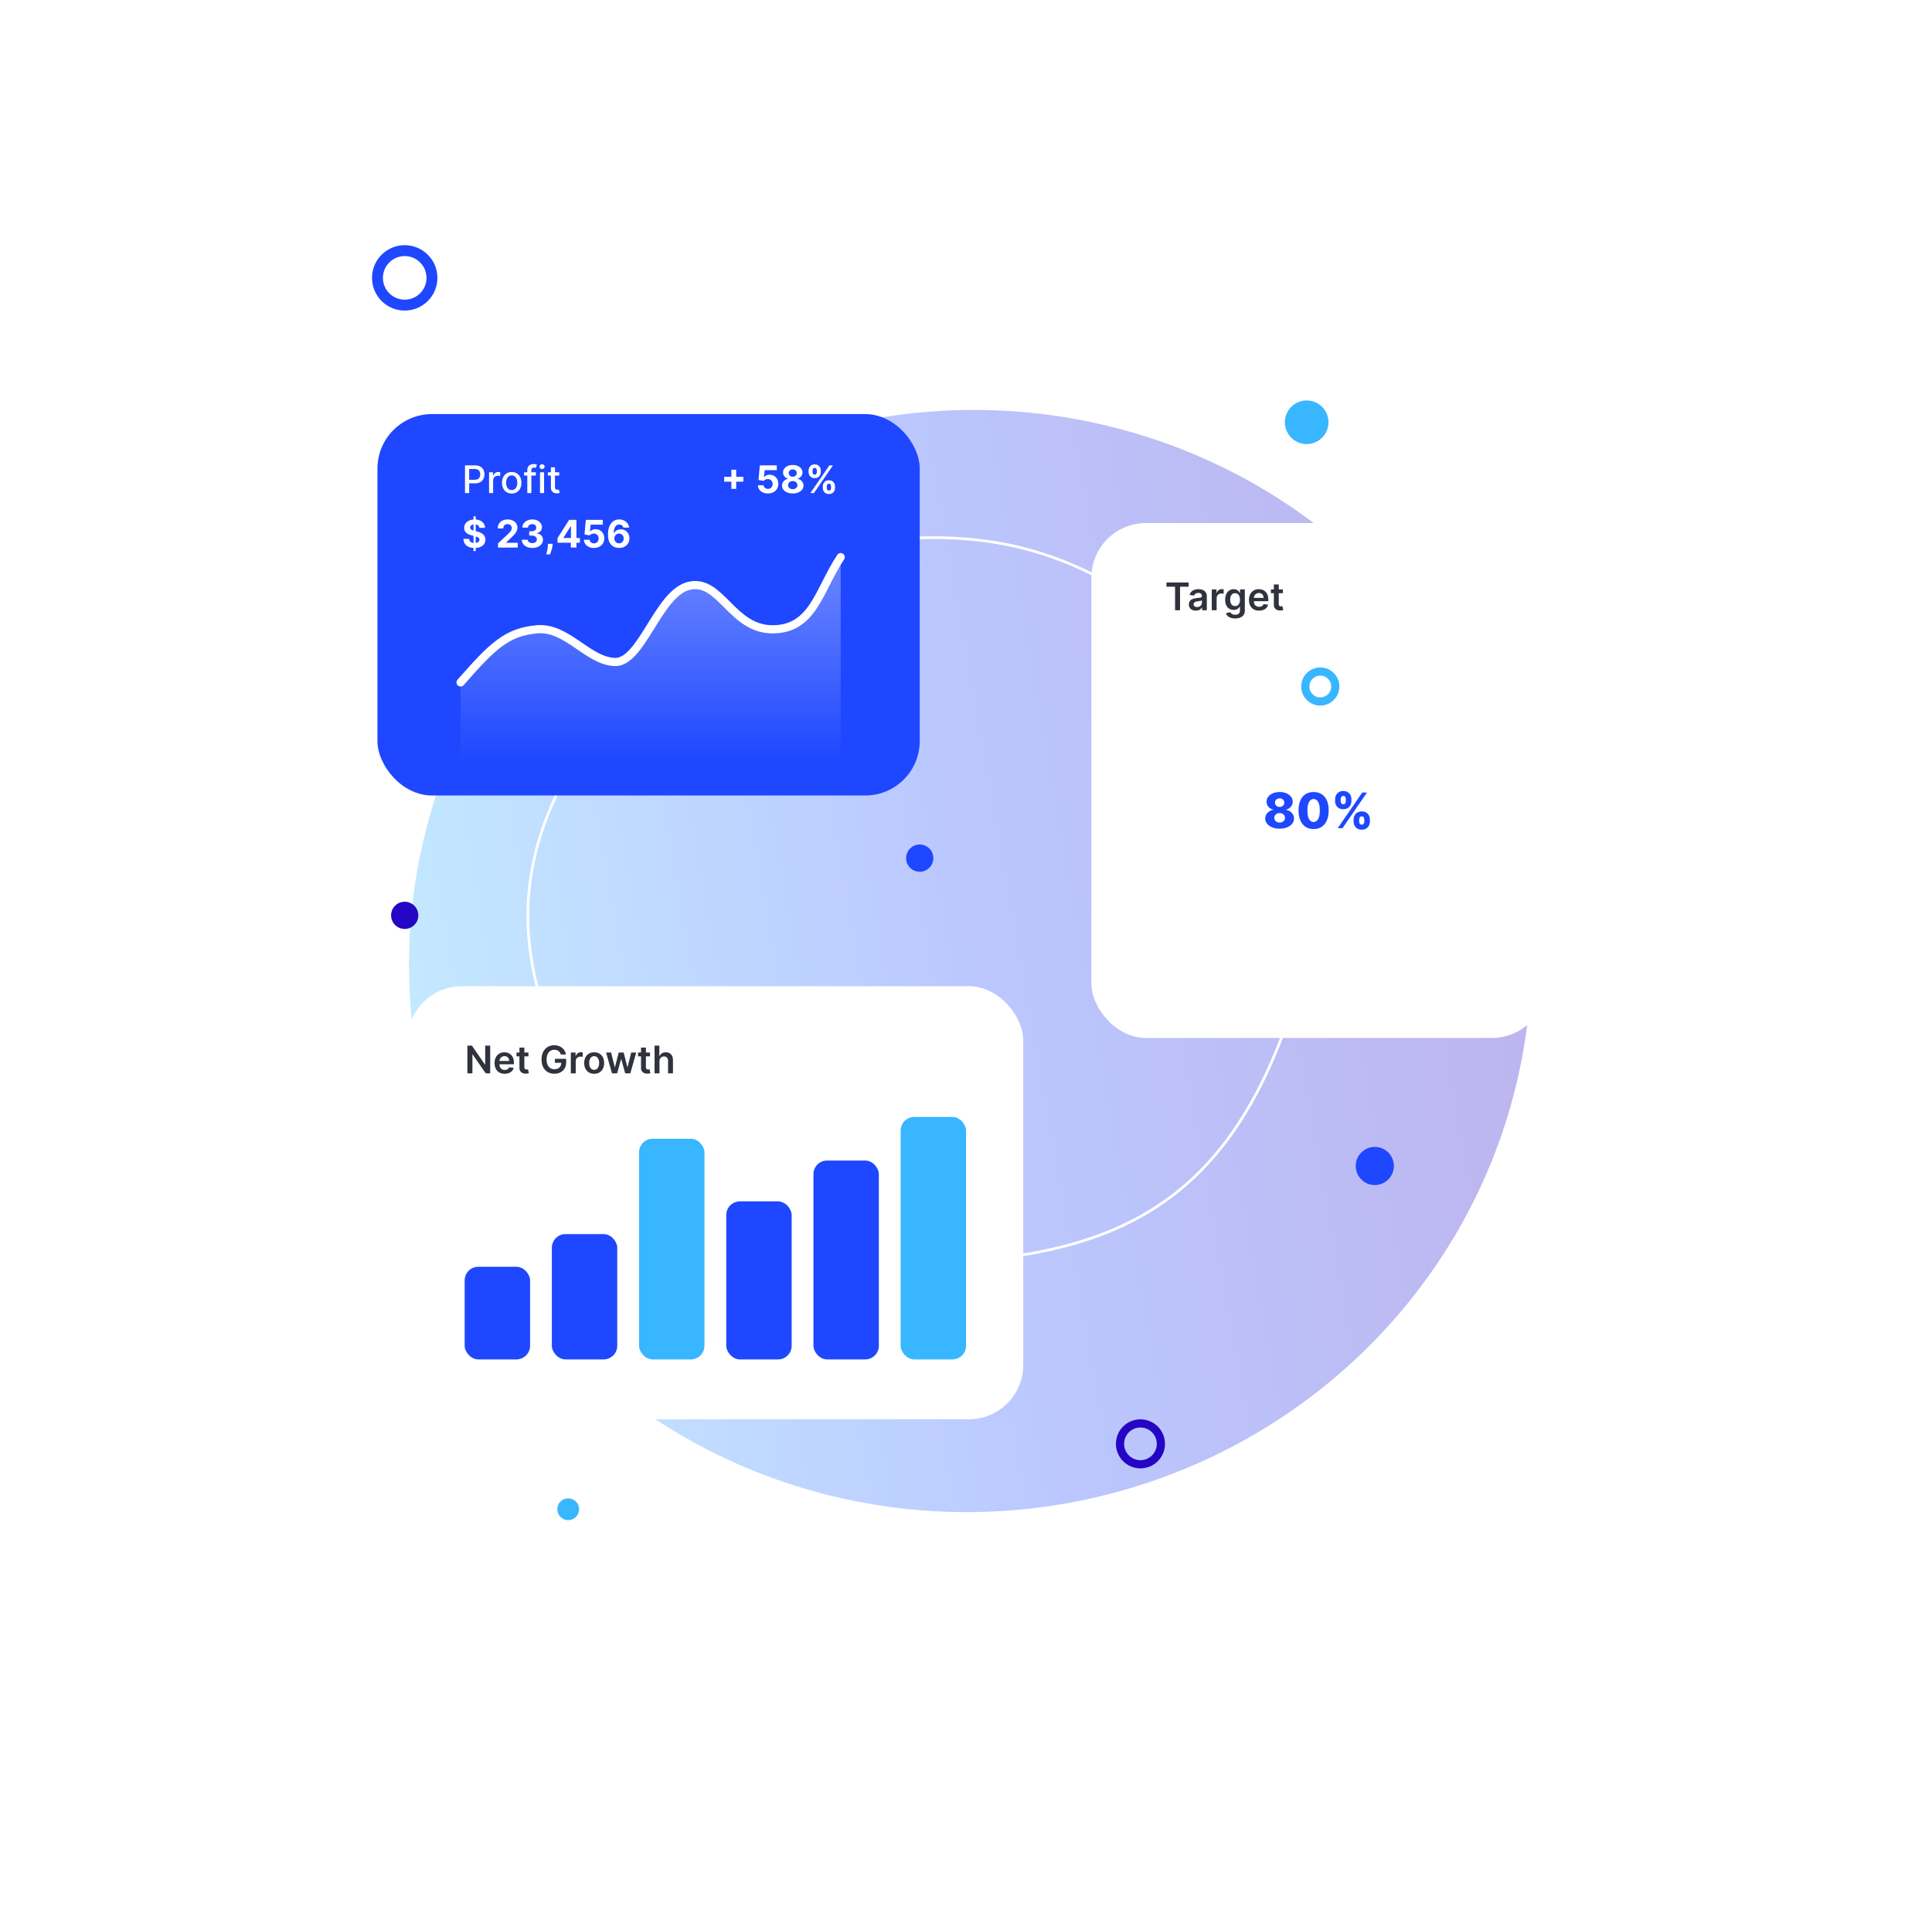 <svg
  width="709"
  height="706"
  viewBox="0 0 709 706"
  fill="none"
  xmlns="http://www.w3.org/2000/svg"
>
<g filter="url(#filter0_f_12_608)">
<ellipse
      cx="356.032"
      cy="352.769"
      rx="202.168"
      ry="206.057"
      transform="rotate(-100 356.032 352.769)"
      fill="url(#paint0_linear_12_608)"
      fill-opacity="0.3"
    />
</g>
<path
    d="M450.52 246C396.584 198.972 360.514 186.587 278.52 206.5L224.52 259C172.56 327.515 189.828 374.886 250.02 460.5C378.403 469.059 444.7 469.527 476.52 362.5L450.52 246Z"
    stroke="white"
  />
<rect x="138.519" y="152" width="199" height="140" rx="20" fill="#1E47FF" />
<path
    d="M170.637 181V170.818H174.267C175.059 170.818 175.715 170.962 176.235 171.251C176.756 171.539 177.145 171.933 177.404 172.434C177.662 172.931 177.792 173.491 177.792 174.114C177.792 174.741 177.661 175.304 177.399 175.805C177.14 176.302 176.749 176.696 176.225 176.988C175.705 177.276 175.051 177.42 174.262 177.42H171.766V176.118H174.122C174.623 176.118 175.029 176.032 175.341 175.859C175.652 175.684 175.881 175.445 176.027 175.143C176.172 174.842 176.245 174.499 176.245 174.114C176.245 173.73 176.172 173.388 176.027 173.09C175.881 172.792 175.65 172.558 175.336 172.389C175.024 172.22 174.613 172.136 174.103 172.136H172.174V181H170.637ZM179.473 181V173.364H180.91V174.577H180.99C181.129 174.166 181.374 173.843 181.725 173.607C182.08 173.369 182.481 173.249 182.928 173.249C183.021 173.249 183.131 173.253 183.257 173.259C183.386 173.266 183.487 173.274 183.56 173.284V174.706C183.5 174.689 183.394 174.671 183.242 174.651C183.089 174.628 182.937 174.616 182.784 174.616C182.433 174.616 182.12 174.691 181.845 174.84C181.573 174.986 181.357 175.19 181.198 175.452C181.039 175.71 180.96 176.005 180.96 176.337V181H179.473ZM187.789 181.154C187.073 181.154 186.449 180.99 185.915 180.662C185.381 180.334 184.967 179.875 184.672 179.285C184.377 178.695 184.23 178.005 184.23 177.217C184.23 176.424 184.377 175.732 184.672 175.138C184.967 174.545 185.381 174.085 185.915 173.756C186.449 173.428 187.073 173.264 187.789 173.264C188.505 173.264 189.13 173.428 189.664 173.756C190.197 174.085 190.612 174.545 190.907 175.138C191.202 175.732 191.349 176.424 191.349 177.217C191.349 178.005 191.202 178.695 190.907 179.285C190.612 179.875 190.197 180.334 189.664 180.662C189.13 180.99 188.505 181.154 187.789 181.154ZM187.794 179.906C188.258 179.906 188.643 179.784 188.948 179.538C189.253 179.293 189.478 178.967 189.624 178.559C189.773 178.151 189.848 177.702 189.848 177.212C189.848 176.724 189.773 176.277 189.624 175.869C189.478 175.458 189.253 175.129 188.948 174.88C188.643 174.631 188.258 174.507 187.794 174.507C187.327 174.507 186.939 174.631 186.631 174.88C186.326 175.129 186.099 175.458 185.95 175.869C185.804 176.277 185.731 176.724 185.731 177.212C185.731 177.702 185.804 178.151 185.95 178.559C186.099 178.967 186.326 179.293 186.631 179.538C186.939 179.784 187.327 179.906 187.794 179.906ZM196.643 173.364V174.557H192.327V173.364H196.643ZM193.51 181V172.479C193.51 172.001 193.615 171.605 193.824 171.29C194.032 170.972 194.309 170.735 194.654 170.58C194.999 170.42 195.373 170.341 195.777 170.341C196.076 170.341 196.331 170.366 196.543 170.415C196.755 170.462 196.913 170.505 197.015 170.545L196.667 171.748C196.598 171.728 196.508 171.705 196.399 171.678C196.29 171.648 196.157 171.634 196.001 171.634C195.64 171.634 195.381 171.723 195.226 171.902C195.073 172.081 194.997 172.339 194.997 172.678V181H193.51ZM198.176 181V173.364H199.663V181H198.176ZM198.927 172.185C198.668 172.185 198.446 172.099 198.261 171.927C198.079 171.751 197.987 171.542 197.987 171.3C197.987 171.055 198.079 170.846 198.261 170.674C198.446 170.498 198.668 170.411 198.927 170.411C199.186 170.411 199.406 170.498 199.588 170.674C199.774 170.846 199.867 171.055 199.867 171.3C199.867 171.542 199.774 171.751 199.588 171.927C199.406 172.099 199.186 172.185 198.927 172.185ZM205.227 173.364V174.557H201.056V173.364H205.227ZM202.175 171.534H203.661V178.758C203.661 179.046 203.704 179.263 203.79 179.409C203.877 179.552 203.988 179.649 204.124 179.702C204.263 179.752 204.414 179.777 204.576 179.777C204.695 179.777 204.8 179.769 204.889 179.752C204.979 179.736 205.048 179.722 205.098 179.712L205.366 180.94C205.28 180.973 205.158 181.007 204.999 181.04C204.839 181.076 204.641 181.096 204.402 181.099C204.011 181.106 203.646 181.036 203.308 180.891C202.97 180.745 202.697 180.519 202.488 180.214C202.279 179.91 202.175 179.527 202.175 179.066V171.534Z"
    fill="white"
  />
<path
    d="M268.387 179.449V172.409H270.167V179.449H268.387ZM265.757 176.819V175.039H272.796V176.819H265.757ZM281.819 181.139C281.116 181.139 280.49 181.01 279.939 180.751C279.393 180.493 278.958 180.137 278.637 179.683C278.315 179.228 278.148 178.708 278.135 178.121H280.223C280.246 178.516 280.412 178.836 280.72 179.081C281.028 179.326 281.394 179.449 281.819 179.449C282.157 179.449 282.455 179.374 282.714 179.225C282.975 179.073 283.179 178.862 283.325 178.594C283.474 178.322 283.549 178.01 283.549 177.659C283.549 177.301 283.473 176.986 283.32 176.714C283.171 176.443 282.964 176.231 282.699 176.078C282.434 175.926 282.13 175.848 281.789 175.844C281.491 175.844 281.201 175.906 280.919 176.028C280.64 176.151 280.423 176.318 280.268 176.531L278.353 176.188L278.836 170.818H285.06V172.578H280.611L280.347 175.129H280.407C280.586 174.877 280.856 174.668 281.217 174.502C281.578 174.336 281.983 174.254 282.43 174.254C283.043 174.254 283.59 174.398 284.071 174.686C284.551 174.974 284.931 175.371 285.209 175.874C285.488 176.375 285.625 176.951 285.622 177.604C285.625 178.29 285.466 178.9 285.145 179.434C284.827 179.964 284.381 180.382 283.807 180.687C283.237 180.988 282.574 181.139 281.819 181.139ZM290.922 181.139C290.156 181.139 289.475 181.015 288.878 180.766C288.285 180.514 287.819 180.171 287.481 179.737C287.143 179.303 286.974 178.811 286.974 178.261C286.974 177.836 287.07 177.447 287.263 177.092C287.458 176.734 287.723 176.438 288.058 176.202C288.393 175.964 288.767 175.811 289.182 175.745V175.675C288.638 175.566 288.197 175.303 287.859 174.885C287.521 174.464 287.352 173.975 287.352 173.418C287.352 172.891 287.506 172.422 287.814 172.011C288.123 171.597 288.545 171.272 289.082 171.037C289.622 170.798 290.236 170.679 290.922 170.679C291.608 170.679 292.219 170.798 292.756 171.037C293.296 171.276 293.721 171.602 294.029 172.016C294.337 172.427 294.493 172.895 294.496 173.418C294.493 173.978 294.321 174.467 293.979 174.885C293.638 175.303 293.2 175.566 292.667 175.675V175.745C293.074 175.811 293.444 175.964 293.775 176.202C294.11 176.438 294.375 176.734 294.571 177.092C294.77 177.447 294.871 177.836 294.874 178.261C294.871 178.811 294.7 179.303 294.362 179.737C294.024 180.171 293.557 180.514 292.96 180.766C292.367 181.015 291.687 181.139 290.922 181.139ZM290.922 179.558C291.263 179.558 291.561 179.497 291.817 179.374C292.072 179.248 292.271 179.076 292.413 178.857C292.559 178.635 292.632 178.38 292.632 178.092C292.632 177.797 292.557 177.536 292.408 177.311C292.259 177.082 292.057 176.903 291.802 176.774C291.546 176.642 291.253 176.575 290.922 176.575C290.594 176.575 290.3 176.642 290.042 176.774C289.783 176.903 289.579 177.082 289.43 177.311C289.284 177.536 289.211 177.797 289.211 178.092C289.211 178.38 289.283 178.635 289.425 178.857C289.568 179.076 289.768 179.248 290.027 179.374C290.285 179.497 290.584 179.558 290.922 179.558ZM290.922 175.009C291.207 175.009 291.46 174.951 291.682 174.835C291.904 174.719 292.078 174.558 292.204 174.353C292.33 174.147 292.393 173.911 292.393 173.642C292.393 173.377 292.33 173.145 292.204 172.946C292.078 172.744 291.906 172.586 291.687 172.474C291.469 172.358 291.213 172.3 290.922 172.3C290.633 172.3 290.378 172.358 290.156 172.474C289.934 172.586 289.76 172.744 289.634 172.946C289.511 173.145 289.45 173.377 289.45 173.642C289.45 173.911 289.513 174.147 289.639 174.353C289.765 174.558 289.939 174.719 290.161 174.835C290.383 174.951 290.637 175.009 290.922 175.009ZM301.952 179.091V178.554C301.952 178.146 302.039 177.772 302.211 177.43C302.387 177.086 302.64 176.811 302.972 176.605C303.306 176.396 303.714 176.292 304.195 176.292C304.682 176.292 305.091 176.395 305.423 176.6C305.757 176.806 306.009 177.081 306.178 177.425C306.351 177.767 306.437 178.143 306.437 178.554V179.091C306.437 179.499 306.351 179.875 306.178 180.219C306.006 180.561 305.752 180.834 305.418 181.04C305.083 181.249 304.675 181.353 304.195 181.353C303.707 181.353 303.298 181.249 302.967 181.04C302.635 180.834 302.383 180.561 302.211 180.219C302.039 179.875 301.952 179.499 301.952 179.091ZM303.399 178.554V179.091C303.399 179.326 303.455 179.548 303.568 179.757C303.684 179.966 303.893 180.07 304.195 180.07C304.496 180.07 304.702 179.968 304.811 179.762C304.924 179.557 304.98 179.333 304.98 179.091V178.554C304.98 178.312 304.927 178.087 304.821 177.878C304.715 177.669 304.506 177.565 304.195 177.565C303.896 177.565 303.689 177.669 303.573 177.878C303.457 178.087 303.399 178.312 303.399 178.554ZM296.727 173.264V172.727C296.727 172.316 296.815 171.94 296.991 171.599C297.166 171.254 297.42 170.979 297.751 170.773C298.086 170.568 298.491 170.465 298.964 170.465C299.455 170.465 299.866 170.568 300.197 170.773C300.529 170.979 300.781 171.254 300.953 171.599C301.125 171.94 301.212 172.316 301.212 172.727V173.264C301.212 173.675 301.124 174.051 300.948 174.393C300.776 174.734 300.522 175.008 300.187 175.213C299.856 175.415 299.448 175.516 298.964 175.516C298.481 175.516 298.071 175.414 297.736 175.208C297.405 174.999 297.153 174.726 296.981 174.388C296.812 174.046 296.727 173.672 296.727 173.264ZM298.184 172.727V173.264C298.184 173.506 298.24 173.73 298.353 173.935C298.469 174.141 298.673 174.244 298.964 174.244C299.269 174.244 299.477 174.141 299.586 173.935C299.699 173.73 299.755 173.506 299.755 173.264V172.727C299.755 172.485 299.702 172.26 299.596 172.051C299.49 171.842 299.279 171.738 298.964 171.738C298.669 171.738 298.466 171.844 298.353 172.056C298.24 172.268 298.184 172.492 298.184 172.727ZM297.384 181L304.384 170.818H305.686L298.686 181H297.384Z"
    fill="white"
  />
<path
    d="M173.765 202.273V189.545H174.58V202.273H173.765ZM175.927 193.746C175.887 193.345 175.717 193.034 175.415 192.812C175.113 192.59 174.704 192.479 174.187 192.479C173.836 192.479 173.539 192.528 173.297 192.628C173.055 192.724 172.87 192.858 172.74 193.031C172.614 193.203 172.551 193.398 172.551 193.617C172.545 193.799 172.583 193.959 172.666 194.094C172.752 194.23 172.87 194.348 173.019 194.447C173.168 194.544 173.34 194.628 173.536 194.701C173.731 194.771 173.94 194.83 174.162 194.88L175.077 195.099C175.521 195.198 175.929 195.331 176.3 195.496C176.671 195.662 176.993 195.866 177.265 196.108C177.536 196.35 177.747 196.635 177.896 196.963C178.048 197.291 178.126 197.667 178.13 198.092C178.126 198.715 177.967 199.255 177.652 199.712C177.341 200.166 176.89 200.519 176.3 200.771C175.713 201.02 175.006 201.144 174.177 201.144C173.355 201.144 172.639 201.018 172.029 200.766C171.423 200.514 170.949 200.142 170.608 199.648C170.27 199.151 170.092 198.536 170.076 197.803H172.159C172.182 198.145 172.28 198.43 172.452 198.658C172.628 198.884 172.861 199.054 173.153 199.17C173.448 199.283 173.781 199.339 174.152 199.339C174.517 199.339 174.833 199.286 175.102 199.18C175.374 199.074 175.584 198.927 175.733 198.738C175.882 198.549 175.957 198.332 175.957 198.087C175.957 197.858 175.889 197.666 175.753 197.51C175.621 197.354 175.425 197.222 175.167 197.112C174.911 197.003 174.598 196.903 174.227 196.814L173.118 196.536C172.26 196.327 171.582 196 171.085 195.556C170.588 195.112 170.341 194.514 170.344 193.761C170.341 193.145 170.505 192.606 170.836 192.146C171.171 191.685 171.63 191.325 172.213 191.067C172.797 190.808 173.46 190.679 174.202 190.679C174.958 190.679 175.617 190.808 176.181 191.067C176.747 191.325 177.188 191.685 177.503 192.146C177.818 192.606 177.98 193.14 177.99 193.746H175.927ZM182.758 201V199.449L186.382 196.093C186.691 195.795 186.949 195.526 187.158 195.288C187.37 195.049 187.531 194.815 187.64 194.587C187.75 194.355 187.804 194.104 187.804 193.836C187.804 193.538 187.736 193.281 187.6 193.065C187.465 192.847 187.279 192.679 187.044 192.563C186.808 192.444 186.542 192.384 186.243 192.384C185.932 192.384 185.66 192.447 185.428 192.573C185.196 192.699 185.017 192.88 184.891 193.115C184.765 193.35 184.702 193.63 184.702 193.955H182.659C182.659 193.289 182.81 192.711 183.111 192.22C183.413 191.73 183.835 191.35 184.379 191.082C184.922 190.813 185.549 190.679 186.258 190.679C186.987 190.679 187.622 190.808 188.162 191.067C188.706 191.322 189.128 191.677 189.43 192.131C189.732 192.585 189.882 193.105 189.882 193.692C189.882 194.076 189.806 194.456 189.654 194.83C189.505 195.205 189.238 195.621 188.853 196.078C188.469 196.532 187.927 197.077 187.228 197.714L185.741 199.17V199.24H190.017V201H182.758ZM195.34 201.139C194.598 201.139 193.936 201.012 193.356 200.756C192.78 200.498 192.324 200.143 191.989 199.692C191.658 199.238 191.487 198.715 191.477 198.121H193.645C193.658 198.37 193.739 198.589 193.888 198.778C194.041 198.963 194.243 199.107 194.495 199.21C194.747 199.313 195.03 199.364 195.345 199.364C195.673 199.364 195.963 199.306 196.215 199.19C196.467 199.074 196.664 198.914 196.807 198.708C196.949 198.503 197.02 198.266 197.02 197.997C197.02 197.725 196.944 197.485 196.792 197.276C196.643 197.064 196.427 196.898 196.145 196.779C195.867 196.66 195.536 196.6 195.151 196.6H194.202V195.019H195.151C195.476 195.019 195.763 194.963 196.011 194.85C196.263 194.737 196.459 194.582 196.598 194.383C196.737 194.181 196.807 193.945 196.807 193.677C196.807 193.422 196.745 193.198 196.623 193.006C196.503 192.81 196.334 192.658 196.116 192.548C195.9 192.439 195.648 192.384 195.36 192.384C195.068 192.384 194.801 192.437 194.559 192.543C194.318 192.646 194.124 192.794 193.978 192.986C193.832 193.178 193.754 193.403 193.744 193.662H191.681C191.691 193.075 191.858 192.558 192.183 192.111C192.508 191.663 192.945 191.314 193.496 191.062C194.049 190.807 194.674 190.679 195.37 190.679C196.072 190.679 196.687 190.807 197.214 191.062C197.741 191.317 198.151 191.662 198.442 192.096C198.737 192.527 198.883 193.011 198.88 193.548C198.883 194.118 198.706 194.593 198.348 194.974C197.993 195.356 197.531 195.598 196.961 195.7V195.78C197.71 195.876 198.28 196.136 198.671 196.56C199.065 196.981 199.261 197.508 199.258 198.141C199.261 198.721 199.094 199.237 198.755 199.688C198.421 200.138 197.958 200.493 197.368 200.751C196.778 201.01 196.102 201.139 195.34 201.139ZM202.84 199.608L202.785 200.155C202.742 200.592 202.659 201.028 202.536 201.462C202.417 201.9 202.291 202.296 202.159 202.651C202.029 203.005 201.925 203.284 201.845 203.486H200.473C200.523 203.29 200.591 203.017 200.677 202.665C200.763 202.317 200.844 201.926 200.921 201.492C200.997 201.058 201.045 200.616 201.065 200.165L201.09 199.608H202.84ZM204.602 199.21V197.515L208.853 190.818H210.314V193.165H209.449L206.77 197.406V197.485H212.81V199.21H204.602ZM209.489 201V198.693L209.529 197.942V190.818H211.547V201H209.489ZM217.963 201.139C217.261 201.139 216.634 201.01 216.084 200.751C215.537 200.493 215.103 200.137 214.781 199.683C214.46 199.228 214.293 198.708 214.279 198.121H216.367C216.391 198.516 216.556 198.836 216.865 199.081C217.173 199.326 217.539 199.449 217.963 199.449C218.301 199.449 218.6 199.374 218.858 199.225C219.12 199.073 219.324 198.862 219.47 198.594C219.619 198.322 219.693 198.01 219.693 197.659C219.693 197.301 219.617 196.986 219.465 196.714C219.315 196.443 219.108 196.231 218.843 196.078C218.578 195.926 218.275 195.848 217.933 195.844C217.635 195.844 217.345 195.906 217.063 196.028C216.785 196.151 216.568 196.318 216.412 196.531L214.498 196.188L214.98 190.818H221.205V192.578H216.755L216.492 195.129H216.551C216.73 194.877 217 194.668 217.362 194.502C217.723 194.336 218.127 194.254 218.575 194.254C219.188 194.254 219.735 194.398 220.215 194.686C220.696 194.974 221.075 195.371 221.354 195.874C221.632 196.375 221.77 196.951 221.766 197.604C221.77 198.29 221.611 198.9 221.289 199.434C220.971 199.964 220.525 200.382 219.952 200.687C219.382 200.988 218.719 201.139 217.963 201.139ZM227.176 201.139C226.652 201.136 226.146 201.048 225.659 200.876C225.175 200.703 224.741 200.423 224.357 200.036C223.972 199.648 223.667 199.134 223.442 198.494C223.22 197.855 223.109 197.069 223.109 196.138C223.112 195.283 223.21 194.519 223.402 193.846C223.598 193.17 223.876 192.596 224.237 192.126C224.602 191.655 225.038 191.297 225.545 191.052C226.052 190.803 226.62 190.679 227.25 190.679C227.93 190.679 228.53 190.812 229.05 191.077C229.57 191.339 229.988 191.695 230.303 192.146C230.621 192.596 230.813 193.102 230.879 193.662H228.757C228.674 193.307 228.5 193.029 228.235 192.827C227.969 192.625 227.641 192.523 227.25 192.523C226.587 192.523 226.083 192.812 225.739 193.388C225.397 193.965 225.223 194.749 225.217 195.74H225.286C225.439 195.438 225.644 195.182 225.903 194.969C226.165 194.754 226.461 194.59 226.793 194.477C227.128 194.361 227.481 194.303 227.852 194.303C228.455 194.303 228.992 194.446 229.463 194.731C229.933 195.013 230.304 195.4 230.576 195.894C230.848 196.388 230.984 196.953 230.984 197.589C230.984 198.279 230.823 198.892 230.502 199.429C230.183 199.966 229.738 200.387 229.164 200.692C228.594 200.993 227.931 201.143 227.176 201.139ZM227.166 199.449C227.497 199.449 227.794 199.369 228.056 199.21C228.317 199.051 228.523 198.836 228.672 198.564C228.821 198.292 228.896 197.987 228.896 197.649C228.896 197.311 228.821 197.008 228.672 196.739C228.526 196.471 228.324 196.257 228.065 196.098C227.807 195.939 227.512 195.859 227.181 195.859C226.932 195.859 226.702 195.906 226.49 195.999C226.281 196.091 226.097 196.221 225.938 196.386C225.782 196.552 225.659 196.744 225.57 196.963C225.48 197.179 225.436 197.409 225.436 197.654C225.436 197.982 225.51 198.282 225.659 198.554C225.812 198.826 226.017 199.043 226.276 199.205C226.538 199.368 226.834 199.449 227.166 199.449Z"
    fill="white"
  />
<path
    d="M197.019 231C186.019 232 180.846 237.009 169.019 250.5V280H308.519V204.5C300.519 216.5 298.519 231 283.519 231C268.519 231 264.519 212.5 253.019 215C241.519 217.5 235.519 243.5 225.519 243C215.519 242.5 208.019 230 197.019 231Z"
    fill="url(#paint1_linear_12_608)"
    fill-opacity="0.35"
  />
<path
    d="M169.019 250.5C180.846 237.009 186.019 232 197.019 231C208.019 230 215.519 242.5 225.519 243C235.519 243.5 241.519 217.5 253.019 215C264.519 212.5 268.519 231 283.519 231C298.519 231 300.519 216.5 308.519 204.5"
    stroke="white"
    stroke-width="3"
    stroke-linecap="round"
  />
<rect x="400.519" y="192" width="167" height="189" rx="20" fill="white" />
<path
    d="M428.076 215.364V213.818H436.199V215.364H433.052V224H431.223V215.364H428.076ZM438.844 224.154C438.36 224.154 437.924 224.068 437.537 223.896C437.152 223.72 436.847 223.461 436.622 223.12C436.4 222.779 436.289 222.358 436.289 221.857C436.289 221.426 436.368 221.07 436.527 220.788C436.686 220.507 436.904 220.281 437.179 220.112C437.454 219.943 437.764 219.816 438.108 219.729C438.456 219.64 438.816 219.575 439.187 219.536C439.635 219.489 439.997 219.448 440.276 219.411C440.554 219.371 440.756 219.312 440.882 219.232C441.012 219.149 441.076 219.022 441.076 218.849V218.82C441.076 218.445 440.965 218.155 440.743 217.95C440.521 217.744 440.201 217.641 439.784 217.641C439.343 217.641 438.993 217.737 438.735 217.93C438.479 218.122 438.307 218.349 438.218 218.611L436.537 218.372C436.67 217.908 436.889 217.52 437.194 217.209C437.498 216.894 437.871 216.659 438.312 216.503C438.753 216.344 439.24 216.264 439.774 216.264C440.142 216.264 440.508 216.307 440.872 216.393C441.237 216.48 441.57 216.622 441.872 216.821C442.173 217.017 442.415 217.283 442.598 217.621C442.783 217.96 442.876 218.382 442.876 218.889V224H441.146V222.951H441.086C440.977 223.163 440.823 223.362 440.624 223.548C440.428 223.73 440.181 223.877 439.883 223.99C439.588 224.099 439.242 224.154 438.844 224.154ZM439.311 222.832C439.673 222.832 439.986 222.76 440.251 222.618C440.516 222.472 440.72 222.28 440.863 222.041C441.008 221.803 441.081 221.542 441.081 221.261V220.361C441.025 220.407 440.929 220.45 440.793 220.49C440.66 220.53 440.511 220.565 440.346 220.594C440.18 220.624 440.016 220.651 439.853 220.674C439.691 220.697 439.55 220.717 439.431 220.734C439.162 220.77 438.922 220.83 438.71 220.913C438.498 220.996 438.33 221.112 438.208 221.261C438.085 221.406 438.024 221.595 438.024 221.827C438.024 222.159 438.145 222.409 438.387 222.578C438.629 222.747 438.937 222.832 439.311 222.832ZM444.686 224V216.364H446.431V217.636H446.51C446.649 217.196 446.888 216.856 447.226 216.617C447.568 216.375 447.957 216.254 448.395 216.254C448.494 216.254 448.605 216.259 448.728 216.269C448.854 216.276 448.958 216.287 449.041 216.304V217.96C448.965 217.933 448.844 217.91 448.678 217.89C448.515 217.867 448.358 217.855 448.206 217.855C447.877 217.855 447.582 217.926 447.321 218.069C447.062 218.208 446.858 218.402 446.709 218.651C446.56 218.899 446.485 219.186 446.485 219.511V224H444.686ZM453.243 227.023C452.597 227.023 452.042 226.935 451.578 226.759C451.114 226.587 450.741 226.355 450.459 226.063C450.177 225.772 449.982 225.448 449.872 225.094L451.493 224.701C451.566 224.85 451.672 224.998 451.811 225.143C451.95 225.293 452.138 225.415 452.373 225.511C452.612 225.611 452.912 225.661 453.273 225.661C453.783 225.661 454.206 225.536 454.541 225.288C454.875 225.042 455.043 224.638 455.043 224.075V222.628H454.953C454.86 222.813 454.725 223.004 454.546 223.2C454.37 223.395 454.136 223.559 453.845 223.692C453.556 223.824 453.193 223.891 452.756 223.891C452.169 223.891 451.637 223.753 451.16 223.478C450.686 223.2 450.308 222.785 450.026 222.235C449.748 221.682 449.609 220.989 449.609 220.157C449.609 219.318 449.748 218.611 450.026 218.034C450.308 217.454 450.688 217.015 451.165 216.717C451.642 216.415 452.174 216.264 452.761 216.264C453.208 216.264 453.576 216.34 453.865 216.493C454.156 216.642 454.388 216.823 454.561 217.035C454.733 217.244 454.864 217.441 454.953 217.626H455.053V216.364H456.828V224.124C456.828 224.777 456.672 225.317 456.36 225.745C456.049 226.173 455.623 226.492 455.083 226.705C454.542 226.917 453.929 227.023 453.243 227.023ZM453.258 222.479C453.639 222.479 453.964 222.386 454.232 222.2C454.501 222.015 454.705 221.748 454.844 221.4C454.983 221.052 455.053 220.634 455.053 220.147C455.053 219.666 454.983 219.246 454.844 218.884C454.708 218.523 454.506 218.243 454.237 218.044C453.972 217.842 453.646 217.741 453.258 217.741C452.857 217.741 452.522 217.845 452.254 218.054C451.985 218.263 451.783 218.549 451.647 218.914C451.511 219.275 451.443 219.686 451.443 220.147C451.443 220.614 451.511 221.024 451.647 221.375C451.786 221.723 451.99 221.995 452.259 222.19C452.53 222.383 452.864 222.479 453.258 222.479ZM462.053 224.149C461.287 224.149 460.626 223.99 460.069 223.672C459.516 223.35 459.09 222.896 458.791 222.31C458.493 221.72 458.344 221.025 458.344 220.227C458.344 219.441 458.493 218.752 458.791 218.158C459.093 217.562 459.514 217.098 460.054 216.766C460.594 216.432 461.229 216.264 461.958 216.264C462.429 216.264 462.873 216.34 463.291 216.493C463.712 216.642 464.083 216.874 464.404 217.189C464.729 217.504 464.984 217.905 465.17 218.392C465.356 218.876 465.448 219.453 465.448 220.122V220.674H459.189V219.461H463.723C463.72 219.116 463.645 218.81 463.499 218.541C463.354 218.269 463.15 218.056 462.888 217.9C462.629 217.744 462.328 217.666 461.983 217.666C461.615 217.666 461.292 217.756 461.014 217.935C460.735 218.11 460.518 218.342 460.362 218.631C460.21 218.916 460.132 219.229 460.129 219.57V220.629C460.129 221.073 460.21 221.455 460.372 221.773C460.535 222.088 460.762 222.33 461.053 222.499C461.345 222.664 461.686 222.747 462.078 222.747C462.339 222.747 462.576 222.711 462.789 222.638C463.001 222.562 463.185 222.451 463.34 222.305C463.496 222.159 463.614 221.978 463.693 221.763L465.374 221.952C465.268 222.396 465.065 222.784 464.767 223.115C464.472 223.443 464.094 223.698 463.634 223.881C463.173 224.06 462.646 224.149 462.053 224.149ZM470.784 216.364V217.756H466.394V216.364H470.784ZM467.478 214.534H469.278V221.703C469.278 221.945 469.314 222.131 469.387 222.26C469.463 222.386 469.563 222.472 469.685 222.518C469.808 222.565 469.944 222.588 470.093 222.588C470.206 222.588 470.308 222.58 470.401 222.563C470.497 222.547 470.57 222.532 470.62 222.518L470.923 223.925C470.827 223.959 470.69 223.995 470.511 224.035C470.335 224.075 470.12 224.098 469.864 224.104C469.414 224.118 469.008 224.05 468.646 223.901C468.285 223.748 467.998 223.513 467.786 223.195C467.577 222.876 467.475 222.479 467.478 222.001V214.534Z"
    fill="#30323E"
  />
<path
    d="M469.598 304.179C468.579 304.179 467.669 304.017 466.868 303.693C466.071 303.365 465.445 302.922 464.989 302.364C464.537 301.801 464.311 301.166 464.311 300.459C464.311 299.918 464.441 299.421 464.701 298.969C464.961 298.518 465.313 298.143 465.756 297.844C466.203 297.542 466.702 297.348 467.252 297.263V297.161C466.532 297.028 465.941 296.694 465.481 296.157C465.025 295.62 464.797 294.991 464.797 294.271C464.797 293.589 465.004 292.982 465.417 292.45C465.835 291.917 466.404 291.497 467.124 291.19C467.848 290.884 468.673 290.73 469.598 290.73C470.522 290.73 471.345 290.884 472.065 291.19C472.789 291.497 473.358 291.917 473.772 292.45C474.189 292.982 474.398 293.589 474.398 294.271C474.398 294.996 474.166 295.626 473.701 296.163C473.241 296.696 472.655 297.028 471.944 297.161V297.263C472.489 297.348 472.983 297.542 473.426 297.844C473.874 298.143 474.228 298.518 474.488 298.969C474.752 299.421 474.884 299.918 474.884 300.459C474.884 301.166 474.656 301.801 474.2 302.364C473.744 302.922 473.118 303.365 472.321 303.693C471.528 304.017 470.62 304.179 469.598 304.179ZM469.598 301.935C469.985 301.935 470.326 301.863 470.62 301.718C470.914 301.569 471.145 301.362 471.311 301.098C471.481 300.834 471.566 300.536 471.566 300.203C471.566 299.862 471.481 299.56 471.311 299.295C471.14 299.031 470.906 298.825 470.608 298.675C470.314 298.522 469.977 298.445 469.598 298.445C469.223 298.445 468.886 298.522 468.588 298.675C468.289 298.825 468.055 299.031 467.885 299.295C467.714 299.56 467.629 299.862 467.629 300.203C467.629 300.536 467.712 300.834 467.878 301.098C468.049 301.358 468.281 301.562 468.575 301.712C468.873 301.861 469.214 301.935 469.598 301.935ZM469.598 296.214C469.93 296.214 470.224 296.146 470.48 296.01C470.74 295.874 470.942 295.684 471.087 295.441C471.236 295.198 471.311 294.923 471.311 294.616C471.311 294.31 471.236 294.039 471.087 293.805C470.942 293.57 470.742 293.387 470.486 293.255C470.23 293.119 469.934 293.05 469.598 293.05C469.265 293.05 468.969 293.119 468.709 293.255C468.449 293.387 468.247 293.57 468.102 293.805C467.957 294.039 467.885 294.31 467.885 294.616C467.885 294.923 467.957 295.198 468.102 295.441C468.251 295.68 468.456 295.869 468.716 296.01C468.975 296.146 469.27 296.214 469.598 296.214ZM482.062 304.32C480.92 304.32 479.936 304.049 479.109 303.508C478.282 302.962 477.645 302.18 477.198 301.162C476.75 300.139 476.529 298.91 476.533 297.474C476.537 296.038 476.761 294.819 477.204 293.817C477.652 292.812 478.287 292.047 479.109 291.523C479.936 290.994 480.92 290.73 482.062 290.73C483.204 290.73 484.189 290.994 485.015 291.523C485.846 292.047 486.485 292.812 486.933 293.817C487.38 294.823 487.602 296.042 487.598 297.474C487.598 298.914 487.374 300.146 486.926 301.168C486.479 302.191 485.842 302.973 485.015 303.514C484.193 304.051 483.208 304.32 482.062 304.32ZM482.062 301.731C482.744 301.731 483.296 301.384 483.718 300.689C484.14 299.99 484.348 298.918 484.344 297.474C484.344 296.528 484.248 295.748 484.056 295.134C483.865 294.516 483.598 294.056 483.257 293.754C482.917 293.451 482.518 293.3 482.062 293.3C481.385 293.3 480.837 293.643 480.419 294.329C480.002 295.011 479.791 296.059 479.787 297.474C479.782 298.433 479.874 299.227 480.061 299.858C480.253 300.489 480.522 300.96 480.867 301.271C481.212 301.577 481.61 301.731 482.062 301.731ZM496.741 301.545V300.855C496.741 300.318 496.857 299.822 497.087 299.366C497.321 298.91 497.66 298.543 498.103 298.266C498.546 297.989 499.087 297.851 499.727 297.851C500.379 297.851 500.926 297.989 501.369 298.266C501.817 298.539 502.153 298.903 502.379 299.359C502.609 299.811 502.724 300.31 502.724 300.855V301.545C502.724 302.082 502.609 302.579 502.379 303.035C502.149 303.491 501.81 303.857 501.363 304.134C500.915 304.411 500.37 304.55 499.727 304.55C499.079 304.55 498.533 304.411 498.09 304.134C497.647 303.857 497.31 303.491 497.08 303.035C496.854 302.579 496.741 302.082 496.741 301.545ZM498.781 300.855V301.545C498.781 301.818 498.847 302.08 498.979 302.332C499.115 302.583 499.364 302.709 499.727 302.709C500.097 302.709 500.347 302.587 500.474 302.344C500.602 302.097 500.666 301.831 500.666 301.545V300.855C500.666 300.57 500.604 300.301 500.481 300.05C500.361 299.794 500.11 299.666 499.727 299.666C499.369 299.666 499.121 299.794 498.985 300.05C498.849 300.301 498.781 300.57 498.781 300.855ZM489.953 294.054V293.364C489.953 292.818 490.07 292.32 490.305 291.868C490.543 291.412 490.884 291.048 491.327 290.775C491.771 290.498 492.308 290.359 492.938 290.359C493.59 290.359 494.138 290.498 494.581 290.775C495.028 291.048 495.367 291.412 495.597 291.868C495.827 292.32 495.942 292.818 495.942 293.364V294.054C495.942 294.599 495.825 295.098 495.591 295.55C495.361 296.001 495.022 296.362 494.575 296.63C494.127 296.898 493.582 297.033 492.938 297.033C492.295 297.033 491.749 296.896 491.302 296.624C490.859 296.351 490.522 295.989 490.292 295.537C490.066 295.085 489.953 294.591 489.953 294.054ZM492.011 293.364V294.054C492.011 294.339 492.077 294.606 492.209 294.853C492.346 295.096 492.589 295.217 492.938 295.217C493.313 295.217 493.562 295.096 493.686 294.853C493.814 294.606 493.878 294.339 493.878 294.054V293.364C493.878 293.078 493.818 292.81 493.699 292.558C493.58 292.303 493.326 292.175 492.938 292.175C492.58 292.175 492.335 292.305 492.203 292.565C492.075 292.825 492.011 293.091 492.011 293.364ZM490.918 304L499.918 290.909H501.663L492.663 304H490.918Z"
    fill="#1E47FF"
  />
<circle
    cx="484.519"
    cy="252"
    r="5.5"
    fill="white"
    stroke="#38B6FF"
    stroke-width="3"
  />
<rect x="149.519" y="362" width="226" height="159" rx="20" fill="white" />
<path
    d="M179.89 383.818V394H178.25L173.452 387.065H173.368V394H171.523V383.818H173.174L177.966 390.759H178.056V383.818H179.89ZM185.201 394.149C184.436 394.149 183.774 393.99 183.217 393.672C182.664 393.35 182.238 392.896 181.94 392.31C181.641 391.72 181.492 391.025 181.492 390.227C181.492 389.441 181.641 388.752 181.94 388.158C182.241 387.562 182.662 387.098 183.203 386.766C183.743 386.432 184.378 386.264 185.107 386.264C185.577 386.264 186.021 386.34 186.439 386.493C186.86 386.642 187.231 386.874 187.553 387.189C187.878 387.504 188.133 387.905 188.318 388.392C188.504 388.876 188.597 389.453 188.597 390.122V390.674H182.338V389.461H186.872C186.868 389.116 186.794 388.81 186.648 388.541C186.502 388.269 186.298 388.056 186.036 387.9C185.778 387.744 185.476 387.666 185.132 387.666C184.764 387.666 184.44 387.756 184.162 387.935C183.884 388.11 183.667 388.342 183.511 388.631C183.358 388.916 183.28 389.229 183.277 389.57V390.629C183.277 391.073 183.358 391.455 183.521 391.773C183.683 392.088 183.91 392.33 184.202 392.499C184.494 392.664 184.835 392.747 185.226 392.747C185.488 392.747 185.725 392.711 185.937 392.638C186.149 392.562 186.333 392.451 186.489 392.305C186.645 392.159 186.762 391.978 186.842 391.763L188.522 391.952C188.416 392.396 188.214 392.784 187.916 393.115C187.621 393.443 187.243 393.698 186.782 393.881C186.321 394.06 185.794 394.149 185.201 394.149ZM193.933 386.364V387.756H189.543V386.364H193.933ZM190.626 384.534H192.426V391.703C192.426 391.945 192.463 392.131 192.535 392.26C192.612 392.386 192.711 392.472 192.834 392.518C192.956 392.565 193.092 392.588 193.241 392.588C193.354 392.588 193.457 392.58 193.55 392.563C193.646 392.547 193.719 392.532 193.768 392.518L194.072 393.925C193.976 393.959 193.838 393.995 193.659 394.035C193.483 394.075 193.268 394.098 193.013 394.104C192.562 394.118 192.156 394.05 191.795 393.901C191.433 393.748 191.147 393.513 190.935 393.195C190.726 392.876 190.623 392.479 190.626 392.001V384.534ZM205.811 387.07C205.728 386.801 205.614 386.561 205.468 386.349C205.325 386.133 205.153 385.949 204.951 385.797C204.752 385.644 204.523 385.53 204.265 385.454C204.006 385.374 203.724 385.335 203.42 385.335C202.873 385.335 202.385 385.472 201.958 385.747C201.53 386.022 201.194 386.427 200.949 386.96C200.707 387.491 200.586 388.137 200.586 388.899C200.586 389.668 200.707 390.319 200.949 390.853C201.191 391.387 201.527 391.793 201.958 392.071C202.389 392.346 202.889 392.484 203.459 392.484C203.976 392.484 204.424 392.384 204.802 392.185C205.183 391.987 205.476 391.705 205.682 391.34C205.887 390.972 205.99 390.541 205.99 390.048L206.407 390.112H203.643V388.67H207.775V389.893C207.775 390.765 207.589 391.519 207.218 392.156C206.847 392.792 206.336 393.282 205.687 393.627C205.037 393.969 204.291 394.139 203.449 394.139C202.511 394.139 201.688 393.929 200.978 393.508C200.273 393.084 199.721 392.482 199.323 391.703C198.929 390.921 198.731 389.993 198.731 388.919C198.731 388.097 198.847 387.363 199.079 386.717C199.315 386.07 199.643 385.522 200.064 385.071C200.485 384.617 200.978 384.272 201.545 384.037C202.112 383.798 202.728 383.679 203.395 383.679C203.958 383.679 204.483 383.762 204.971 383.928C205.458 384.09 205.89 384.322 206.268 384.624C206.649 384.925 206.963 385.283 207.208 385.697C207.453 386.112 207.614 386.569 207.69 387.07H205.811ZM209.479 394V386.364H211.224V387.636H211.303C211.442 387.196 211.681 386.856 212.019 386.617C212.361 386.375 212.75 386.254 213.187 386.254C213.287 386.254 213.398 386.259 213.521 386.269C213.647 386.276 213.751 386.287 213.834 386.304V387.96C213.758 387.933 213.637 387.91 213.471 387.89C213.308 387.867 213.151 387.855 212.999 387.855C212.67 387.855 212.375 387.926 212.114 388.069C211.855 388.208 211.651 388.402 211.502 388.651C211.353 388.899 211.278 389.186 211.278 389.511V394H209.479ZM218.046 394.149C217.3 394.149 216.654 393.985 216.107 393.657C215.56 393.329 215.136 392.87 214.834 392.28C214.536 391.69 214.387 391 214.387 390.212C214.387 389.423 214.536 388.732 214.834 388.138C215.136 387.545 215.56 387.085 216.107 386.756C216.654 386.428 217.3 386.264 218.046 386.264C218.792 386.264 219.438 386.428 219.985 386.756C220.532 387.085 220.954 387.545 221.253 388.138C221.554 388.732 221.705 389.423 221.705 390.212C221.705 391 221.554 391.69 221.253 392.28C220.954 392.87 220.532 393.329 219.985 393.657C219.438 393.985 218.792 394.149 218.046 394.149ZM218.056 392.707C218.46 392.707 218.798 392.596 219.07 392.374C219.342 392.149 219.544 391.847 219.677 391.469C219.813 391.092 219.88 390.671 219.88 390.207C219.88 389.739 219.813 389.317 219.677 388.939C219.544 388.558 219.342 388.254 219.07 388.029C218.798 387.804 218.46 387.691 218.056 387.691C217.642 387.691 217.297 387.804 217.022 388.029C216.75 388.254 216.546 388.558 216.41 388.939C216.278 389.317 216.211 389.739 216.211 390.207C216.211 390.671 216.278 391.092 216.41 391.469C216.546 391.847 216.75 392.149 217.022 392.374C217.297 392.596 217.642 392.707 218.056 392.707ZM224.59 394L222.432 386.364H224.267L225.609 391.733H225.679L227.051 386.364H228.865L230.238 391.703H230.312L231.635 386.364H233.474L231.311 394H229.437L228.005 388.839H227.901L226.469 394H224.59ZM238.544 386.364V387.756H234.154V386.364H238.544ZM235.238 384.534H237.037V391.703C237.037 391.945 237.074 392.131 237.147 392.26C237.223 392.386 237.322 392.472 237.445 392.518C237.568 392.565 237.704 392.588 237.853 392.588C237.965 392.588 238.068 392.58 238.161 392.563C238.257 392.547 238.33 392.532 238.38 392.518L238.683 393.925C238.587 393.959 238.449 393.995 238.27 394.035C238.095 394.075 237.879 394.098 237.624 394.104C237.173 394.118 236.767 394.05 236.406 393.901C236.045 393.748 235.758 393.513 235.546 393.195C235.337 392.876 235.234 392.479 235.238 392.001V384.534ZM242.013 389.526V394H240.213V383.818H241.973V387.661H242.062C242.241 387.23 242.518 386.891 242.893 386.642C243.271 386.39 243.751 386.264 244.334 386.264C244.865 386.264 245.327 386.375 245.722 386.597C246.116 386.819 246.421 387.144 246.636 387.572C246.855 387.999 246.964 388.521 246.964 389.138V394H245.165V389.416C245.165 388.902 245.032 388.503 244.767 388.218C244.505 387.93 244.137 387.786 243.663 387.786C243.345 387.786 243.06 387.855 242.808 387.994C242.56 388.13 242.364 388.327 242.222 388.586C242.082 388.844 242.013 389.158 242.013 389.526Z"
    fill="#30323E"
  />
<rect x="170.519" y="465" width="24" height="34" rx="5" fill="#1E47FF" />
<rect x="202.519" y="453" width="24" height="46" rx="5" fill="#1E47FF" />
<rect x="234.519" y="418" width="24" height="81" rx="5" fill="#38B6FF" />
<rect x="266.519" y="441" width="24" height="58" rx="5" fill="#1E47FF" />
<rect x="298.519" y="426" width="24" height="73" rx="5" fill="#1E47FF" />
<rect x="330.519" y="410" width="24" height="89" rx="5" fill="#38B6FF" />
<circle cx="504.519" cy="428" r="7" fill="#1E47FF" />
<circle cx="148.519" cy="102" r="10" stroke="#1E47FF" stroke-width="4" />
<circle cx="418.519" cy="530" r="7.5" stroke="#2506C4" stroke-width="3" />
<circle cx="148.519" cy="336" r="5" fill="#2506C4" />
<circle cx="337.519" cy="315" r="5" fill="#1E47FF" />
<circle cx="479.519" cy="155" r="8" fill="#38B6FF" />
<circle cx="208.519" cy="554" r="4" fill="#38B6FF" />
<path
    d="M528.519 297C528.519 321.301 508.819 341 484.519 341C460.218 341 440.519 321.301 440.519 297C440.519 272.699 460.218 253 484.519 253C508.819 253 528.519 272.699 528.519 297Z"
    stroke="url(#paint2_angular_12_608)"
    stroke-width="10"
  />
<defs>
<filter
      id="filter0_f_12_608"
      x="0.058"
      y="0.447"
      width="711.948"
      height="704.643"
      filterUnits="userSpaceOnUse"
      color-interpolation-filters="sRGB"
    >
<feFlood flood-opacity="0" result="BackgroundImageFix" />
<feBlend
        mode="normal"
        in="SourceGraphic"
        in2="BackgroundImageFix"
        result="shape"
      />
<feGaussianBlur stdDeviation="75" result="effect1_foregroundBlur_12_608" />
</filter>
<linearGradient
      id="paint0_linear_12_608"
      x1="356.032"
      y1="146.712"
      x2="356.032"
      y2="558.825"
      gradientUnits="userSpaceOnUse"
    >
<stop stop-color="#38B6FF" />
<stop offset="0.5" stop-color="#1E47FF" />
<stop offset="1" stop-color="#2506C4" />
</linearGradient>
<linearGradient
      id="paint1_linear_12_608"
      x1="238.769"
      y1="204.5"
      x2="238.769"
      y2="280"
      gradientUnits="userSpaceOnUse"
    >
<stop stop-color="white" />
<stop offset="1" stop-color="white" stop-opacity="0" />
</linearGradient>
<radialGradient
      id="paint2_angular_12_608"
      cx="0"
      cy="0"
      r="1"
      gradientUnits="userSpaceOnUse"
      gradientTransform="translate(484.519 297) rotate(-90) scale(38)"
    >
<stop stop-color="#1E47FF" />
<stop offset="0.745" stop-color="#1E47FF" stop-opacity="0.943" />
<stop offset="0.875" stop-color="#4360E0" stop-opacity="0" />
<stop offset="1" stop-color="#5171FF" stop-opacity="0" />
</radialGradient>
</defs>
</svg>
